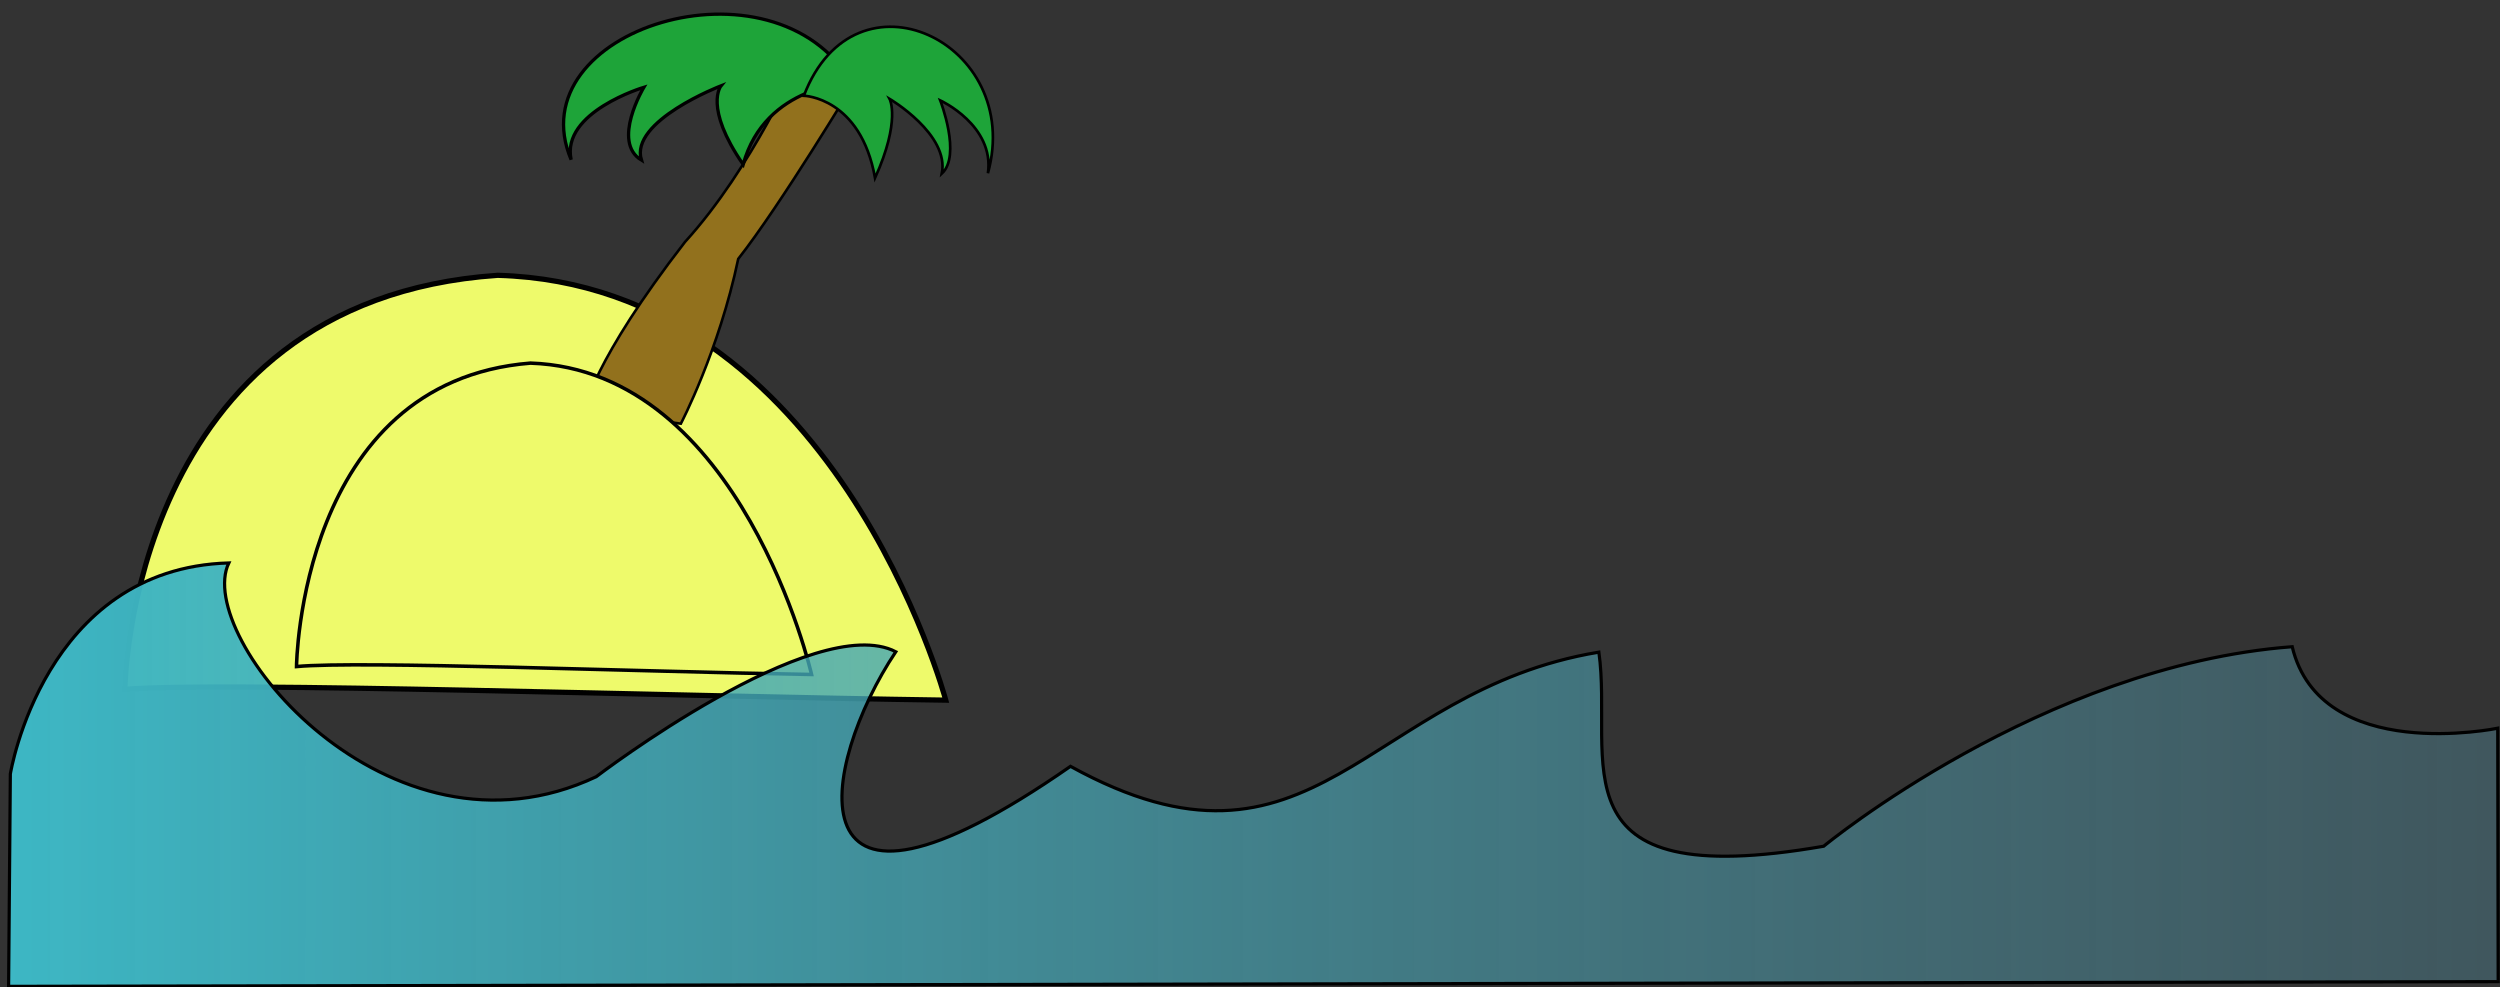 <?xml version="1.0" encoding="UTF-8" standalone="no"?>
<!-- Created with Inkscape (http://www.inkscape.org/) -->

<svg
   width="200mm"
   height="79mm"
   viewBox="0 0 200 79"
   version="1.1"
   id="svg12"
   inkscape:version="1.2.2 (b0a8486541, 2022-12-01)"
   sodipodi:docname="sfondo.svg"
   xmlns:inkscape="http://www.inkscape.org/namespaces/inkscape"
   xmlns:sodipodi="http://sodipodi.sourceforge.net/DTD/sodipodi-0.dtd"
   xmlns:xlink="http://www.w3.org/1999/xlink"
   xmlns="http://www.w3.org/2000/svg"
   xmlns:svg="http://www.w3.org/2000/svg">
  <rect x="0" y="0" width="200" height="79" fill="#333333" stroke="none"/>
  <sodipodi:namedview
     id="namedview14"
     pagecolor="#505050"
     bordercolor="#eeeeee"
     borderopacity="1"
     inkscape:showpageshadow="0"
     inkscape:pageopacity="0"
     inkscape:pagecheckerboard="0"
     inkscape:deskcolor="#505050"
     inkscape:document-units="mm"
     showgrid="false"
     inkscape:zoom="1.1893044"
     inkscape:cx="345.15974"
     inkscape:cy="162.70015"
     inkscape:window-width="1892"
     inkscape:window-height="1052"
     inkscape:window-x="1292"
     inkscape:window-y="12"
     inkscape:window-maximized="1"
     inkscape:current-layer="layer2" />
  <defs
     id="defs9">
    <linearGradient
       inkscape:collect="always"
       id="linearGradient1505">
      <stop
         style="stop-color:#3db7c4;stop-opacity:1;"
         offset="0"
         id="stop1501" />
      <stop
         style="stop-color:#518797;stop-opacity:0.427;"
         offset="1"
         id="stop1503" />
    </linearGradient>
    <linearGradient
       inkscape:collect="always"
       xlink:href="#linearGradient1505"
       id="linearGradient1509"
       x1="-1.795"
       y1="81.814"
       x2="208.917"
       y2="81.814"
       gradientUnits="userSpaceOnUse"
       gradientTransform="matrix(0.946,0,0,1,2.262,-19.862)" />
  </defs>
  <g
     inkscape:groupmode="layer"
     id="layer2"
     inkscape:label="Livello 2">
    <path
       style="opacity:1;fill:#eefa6b;fill-opacity:1;stroke:#000000;stroke-width:0.419px;stroke-linecap:butt;stroke-linejoin:miter;stroke-opacity:1"
       d="m 9.989,55.146 c 0,0 0.334,-31.11 29.829,-33.121 26.927,0.765 35.843,33.987 35.843,33.987 C 53.413,55.699 18.102,54.503 9.989,55.146 Z"
       id="path719-3"
       sodipodi:nodetypes="cccc" />
    <path
       style="fill:#92711d;fill-opacity:1;stroke:#000000;stroke-width:0.21px;stroke-linecap:butt;stroke-linejoin:miter;stroke-opacity:1"
       d="m 46.706,32.897 c 0,0 0.704,-4.003 8.094,-13.541 C 60.23,13.389 63.935,4.774 63.935,4.774 l 4.374,1.883 c 0,0 -5.887,9.783 -9.25,14.055 -1.551,7.371 -4.591,13.181 -4.591,13.181 z"
       id="path1538"
       sodipodi:nodetypes="ccccccc" />
    <path
       style="fill:#eefa6b;fill-opacity:1;stroke:#000000;stroke-width:0.284px;stroke-linecap:butt;stroke-linejoin:miter;stroke-opacity:1"
       d="m 23.721,53.324 c 0,0 0.21,-22.801 18.716,-24.275 16.895,0.561 22.489,24.91 22.489,24.91 -13.959,-0.229 -36.115,-1.106 -41.205,-0.635 z"
       id="path719-3-6"
       sodipodi:nodetypes="cccc" />
    <path
       style="fill:#1ea439;fill-opacity:1;stroke:#000000;stroke-width:0.265px;stroke-linecap:butt;stroke-linejoin:miter;stroke-opacity:1"
       d="m 68.133,6.617 c 0,0 -6.921,0.121 -8.68,6.539 -3.176,-4.596 -1.773,-6.291 -1.773,-6.291 0,0 -7.339,2.82 -6.366,5.946 -2.422,-1.458 0.193,-5.826 0.193,-5.826 0,0 -6.64,1.982 -5.817,5.792 C 41.308,2.385 61.902,-4.05 68.133,6.617 Z"
       id="path1543"
       sodipodi:nodetypes="ccccccc" />
    <path
       style="fill:#1ea439;fill-opacity:1;stroke:#000000;stroke-width:0.215px;stroke-linecap:butt;stroke-linejoin:miter;stroke-opacity:1"
       d="m 64.309,7.66 c 0,0 4.541,0.122 5.695,6.579 2.084,-4.624 1.163,-6.33 1.163,-6.33 0,0 4.815,2.838 4.177,5.983 1.589,-1.467 -0.126,-5.862 -0.126,-5.862 0,0 4.357,1.995 3.816,5.828 C 81.909,3.401 68.397,-3.073 64.309,7.66 Z"
       id="path1543-7"
       sodipodi:nodetypes="ccccccc" />
  </g>
  <g
     inkscape:label="Livello 1"
     inkscape:groupmode="layer"
     id="layer1">
    <path
       style="fill:url(#linearGradient1509);fill-opacity:1;stroke:#000000;stroke-width:0.257px;stroke-linecap:butt;stroke-linejoin:miter;stroke-opacity:1"
       d="m 0.827,61.918 c 0,0 2.66,-16.461 17.478,-16.883 -2.85,5.91 12.734,24.952 29.39,17.104 0,0 17.492,-13.348 23.969,-9.999 -6.065,9.079 -8.963,25.136 13.975,9.167 19.512,10.755 23.615,-6.053 42.271,-9.135 1.21,8.66 -4.052,19.356 17.984,15.527 0,0 17.505,-14.449 37.482,-15.962 2.27,9.455 16.443,6.521 16.443,6.521 l 0.035,20.271 -199.166,0.38 z"
       id="path456"
       sodipodi:nodetypes="cccccccccccc" />
  </g>
</svg>
